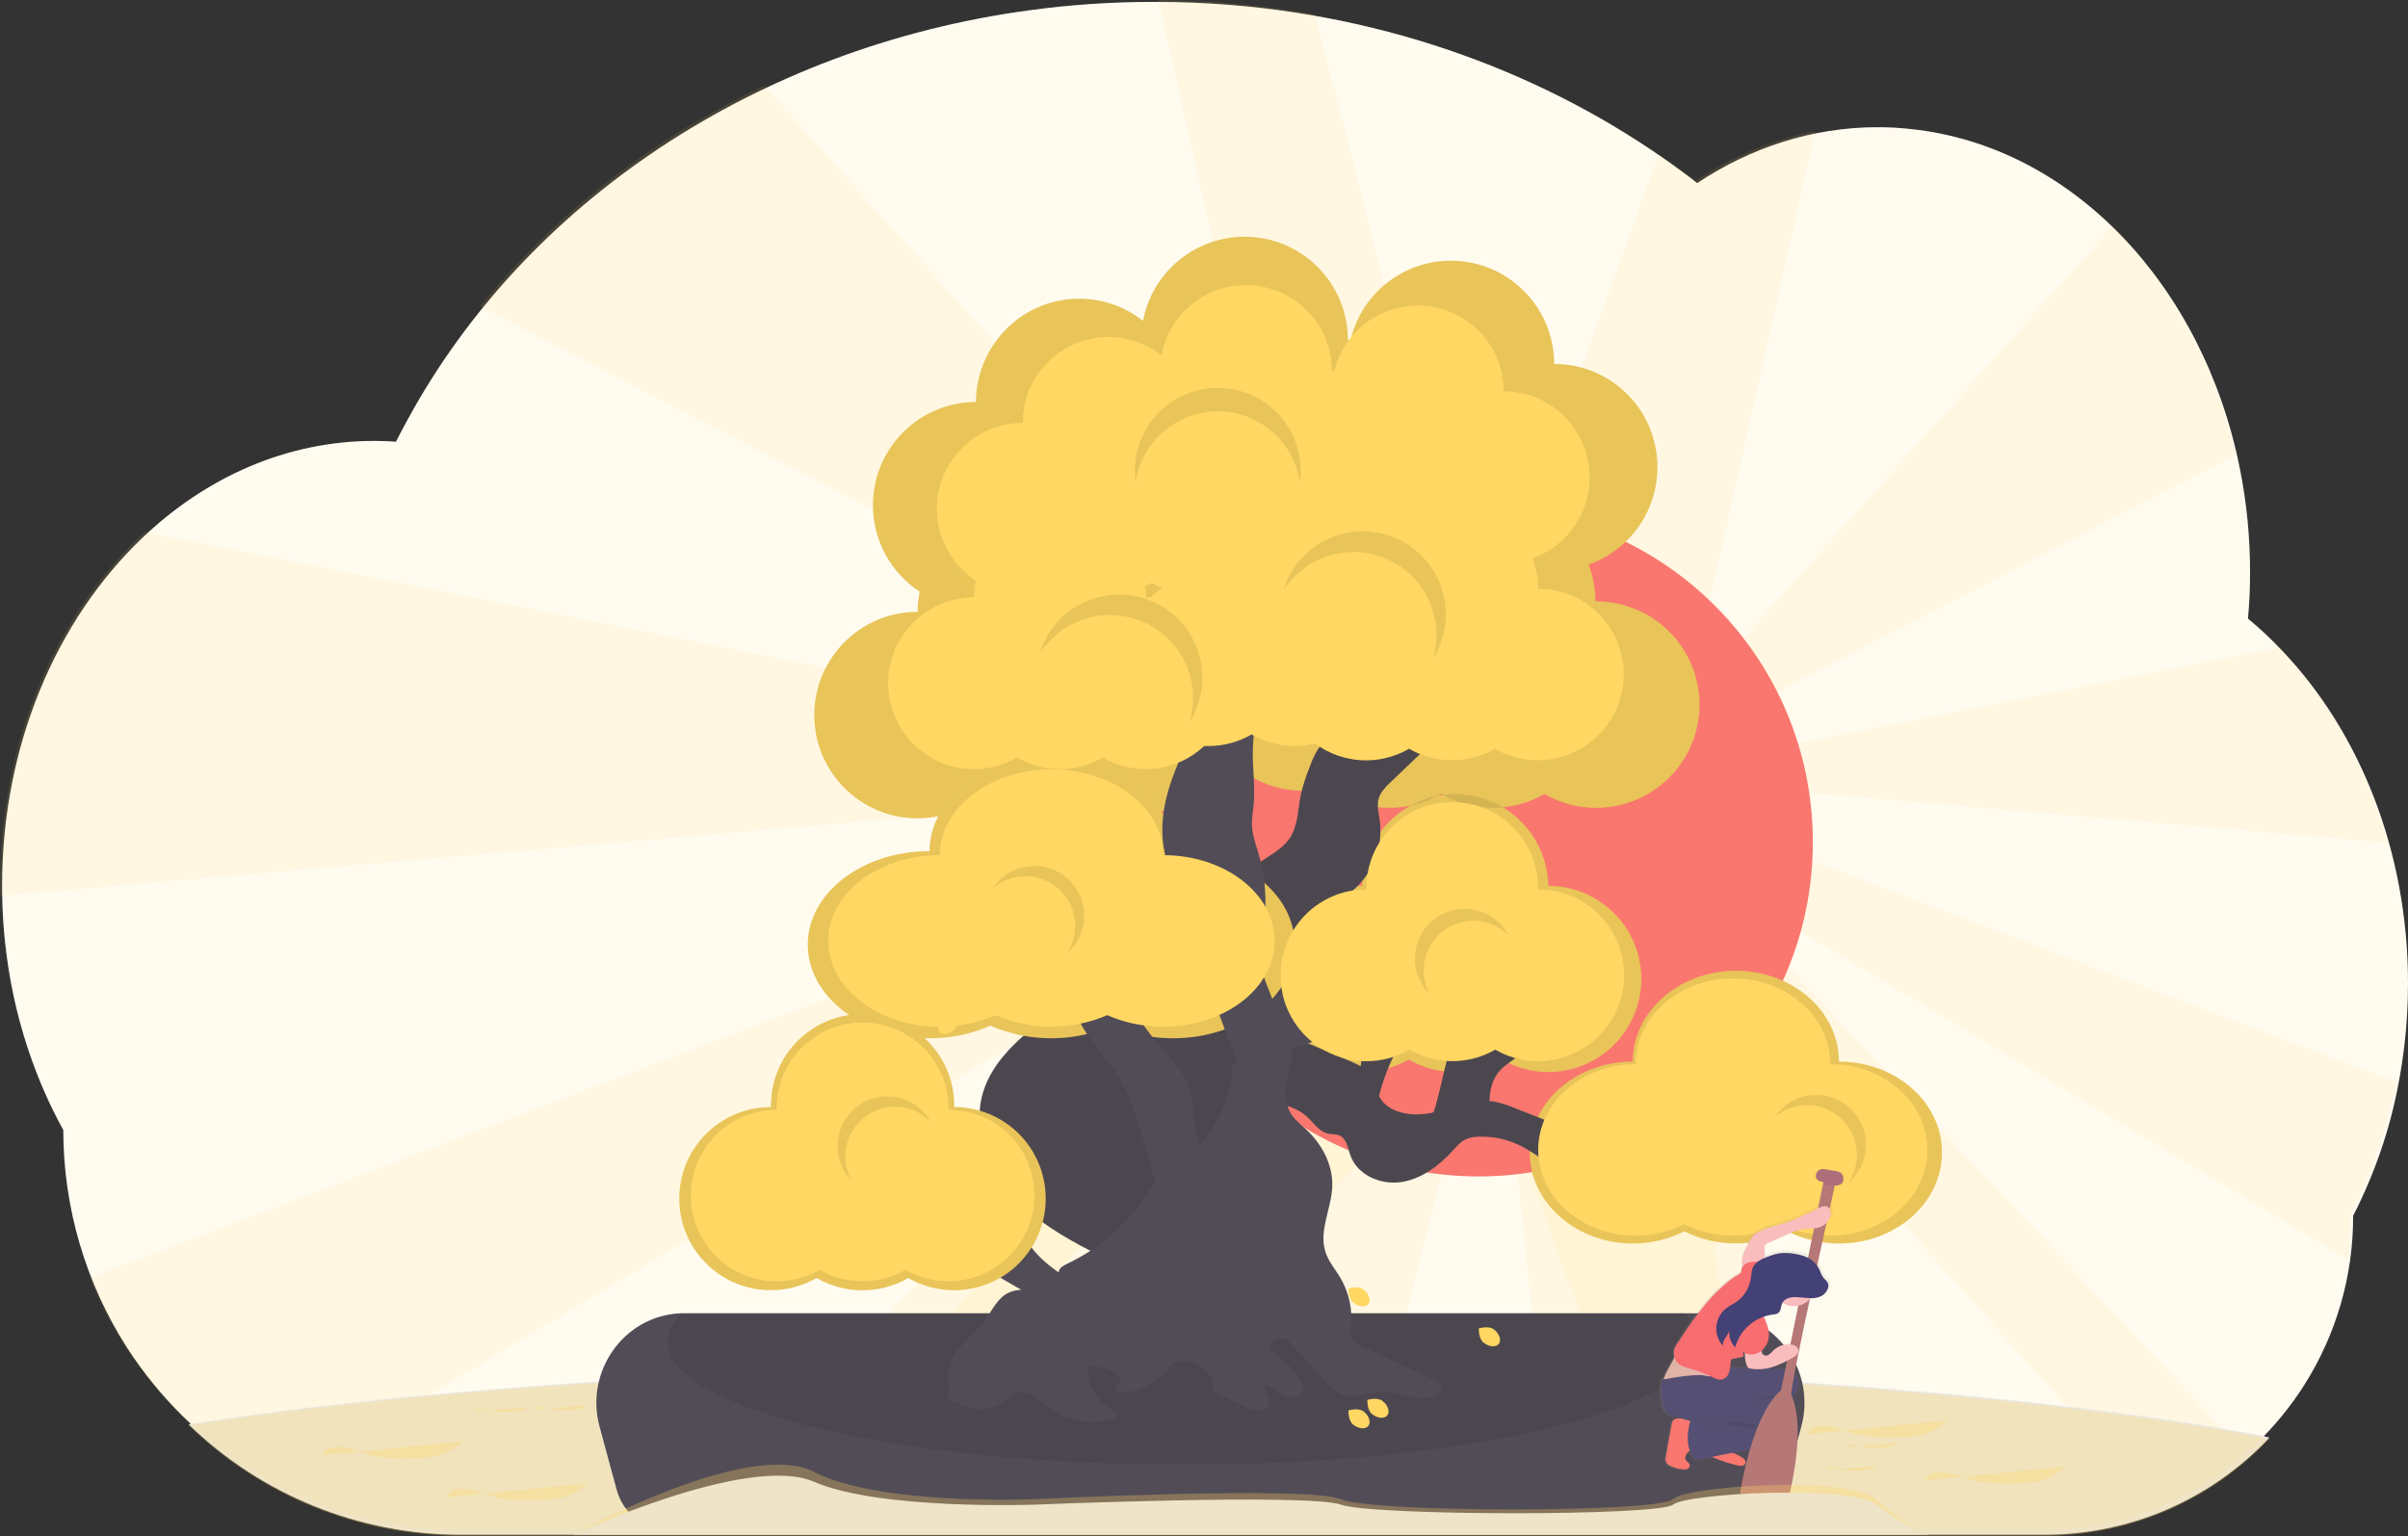 <?xml version="1.0" encoding="utf-8"?>
<!-- Generator: Adobe Illustrator 25.1.0, SVG Export Plug-In . SVG Version: 6.00 Build 0)  -->
<svg version="1.1" id="b8fd26cb-ef73-4435-962d-116be8bd3a0a"
	 xmlns="http://www.w3.org/2000/svg" xmlns:xlink="http://www.w3.org/1999/xlink" x="0px" y="0px" viewBox="0 0 1145 730.5"
	 style="enable-background:new 0 0 1145 730.5;" xml:space="preserve">
<rect x="0" y="0" width="1145" height="730.5" fill="#333333" stroke="none"/>
<style type="text/css">
	.st0{fill:#FFFFFF;}
	.st1{opacity:0.1;fill:#FFD763;enable-background:new    ;}
	.st2{fill:#E8EAF2;}
	.st3{opacity:0.3;fill:#FFD763;enable-background:new    ;}
	.st4{fill:#F86D70;}
	.st5{fill:#3F3D56;}
	.st6{opacity:0.1;enable-background:new    ;}
	.st7{fill:#FFD763;}
	.st8{fill:#FABDBD;}
	.st9{fill:url(#SVGID_1_);}
	.st10{fill:#434175;}
	.st11{fill:#AE6E79;}
</style>
<path class="st0" d="M1145,467.7c0,19.7-2.3,39.3-6.8,58.4c-3.7,15.5-9,30.6-15.8,45c-1.1,2.4-2.3,4.8-3.5,7.1
	c0.1,28.5-8,56.5-23.3,80.6c-26.3,41.4-72.1,68.8-124.3,68.8H218.2c-34.7,0-68.7-9.7-98.2-28c-24-14.9-44.3-35-59.6-58.7
	c-19.8-30.9-30.3-66.8-30.3-103.5c-3.2-5.8-6.2-11.8-8.9-18c-8.7-19.9-14.7-41-17.7-62.6C1.8,445.1,1,433.2,1,421.2
	c0-66.9,26-126.6,66.7-165.4c30.3-28.9,68.6-46.1,110.3-46.1c3.5,0,6.9,0.1,10.3,0.4c1.9-3.8,3.8-7.5,5.9-11.2
	c55.7-102,165-176.4,295.2-194c19.7-2.7,39.5-4,59.4-4c12.5,0,24.8,0.5,36.9,1.5l0,0C667.5,9.2,742.1,38.4,801.7,83
	c1.8,1.3,3.6,2.7,5.3,4.1c25.4-16.9,54.7-26.6,85.9-26.6c5.3,0,10.6,0.3,15.9,0.9c76.5,8.1,139,74.5,156.3,161.7
	c3.2,16.1,4.8,32.5,4.8,49c0,7.5-0.3,14.8-1,22.1c5.7,4.7,11.1,9.8,16.2,15.2C1121.9,348,1145,404.7,1145,467.7z"/>
<path class="st1" d="M119,698.8c4.3,2.7,8.8,5.2,13.4,7.6L584,435.7l6,11l-263,280h66.5l219.5-245l8,7l-53.4,238h75l52.4-205h19
	l74.4,205h72l-53.4-238l8-7l210,234.4c15.3-6.2,29.5-14.9,41.9-25.8L838,446.7l6-11l272.3,163.2c1-7.1,1.5-14.4,1.5-21.6
	c1.2-2.3,2.4-4.7,3.5-7.1c6.8-14.4,12.1-29.5,15.8-45c0.8-3.5,1.6-7,2.3-10.6L844,402.7v-27l291.2,25.1c-9.9-36.1-27.7-67.9-51-92.5
	l-0.4-0.4L844,355.7v-26l219-113.3c-9.6-43.3-30.4-81.1-58.5-108.7L815,319.3l-8-7l56.1-250c-20.4,4.1-39.7,12.2-57,23.8
	c-1.8-1.4-3.5-2.7-5.3-4.1c-3.9-2.9-7.9-5.8-12-8.6l-74.7,206h-19L625.3,6.8c-13.3-2.4-26.8-4.1-40.6-5.3l0,0
	c-11.1-0.9-22.4-1.4-33.8-1.5L621,312.3l-8,7L363.4,40.7c-53.6,25.3-99.9,61.4-135.2,105l355.8,184v26L68.7,253
	c-0.7,0.6-1.3,1.2-2,1.9C26,293.6,0,353.3,0,420.2c0,1.9,0,3.9,0.1,5.8L584,375.7v27l-541.3,205C57.8,645.4,84.5,677.3,119,698.8
	L119,698.8z"/>
<polygon class="st1" points="828.5,727.7 739.5,727.7 713.8,484.9 713.4,481.4 713.4,481.4 711.2,460.7 800.3,460.1 803,460.1 
	803.2,462 "/>
<polygon class="st1" points="715.2,483.5 713.8,484.9 474.6,727.7 352.8,727.7 655.7,413.6 713.4,481.4 "/>
<path class="st2" d="M1079.1,683.7c-27.7,29.5-66.3,46.2-106.8,46.2H219.3c-48.4,0-94.9-18.8-129.6-52.5l1.1-0.2
	c109.9-17.5,282.4-28.9,476.3-28.9c214.7,0,403.1,13.9,509.4,34.7C1077.3,683.3,1078.2,683.5,1079.1,683.7z"/>
<path class="st3" d="M1079.1,684.2c-27.7,29.5-66.3,46.2-106.8,46.2H219.3c-48.4,0-94.9-18.8-129.6-52.5l1.1-0.2
	C200.6,660.2,373.1,649,567,649c214.7,0,403.1,13.9,509.4,34.7C1077.3,683.8,1078.2,684,1079.1,684.2z"/>
<circle class="st4" cx="703" cy="400.5" r="159"/>
<path class="st5" d="M856.5,678.5l-8.1,29.9c-3.1,11.6-13.6,19.6-25.6,19.6h-504c-12,0-22.5-8-25.6-19.6l-8.1-29.9
	c-7.1-26.1,11.4-52.7,38.4-53.9c0.7,0,1.3,0,2,0h490.6c0.7,0,1.3,0,2,0C845.1,625.8,863.6,652.4,856.5,678.5z"/>
<path class="st6" d="M807.7,638.1c0,32.3-109.7,58.5-245.1,58.5s-245.1-26.2-245.1-58.5c0-4.7,2.3-9.3,6.7-13.6H801
	C805.4,628.9,807.7,633.4,807.7,638.1z"/>
<path class="st7" d="M874.4,504.9c0-23.9-22-43.2-49-43.2s-49,19.4-49,43.2c-27.1,0-49,19.4-49,43.2s22,43.3,49,43.3
	c8.5,0,16.9-2,24.5-5.8c15.4,7.7,33.6,7.7,49,0c7.6,3.8,16,5.8,24.5,5.8c27.1,0,49-19.4,49-43.3S901.5,504.9,874.4,504.9z"/>
<path class="st6" d="M874.4,504.9c0-23.9-22-43.2-49-43.2s-49,19.4-49,43.2c-27.1,0-49,19.4-49,43.2s22,43.3,49,43.3
	c8.5,0,16.9-2,24.5-5.8c15.4,7.7,33.6,7.7,49,0c7.6,3.8,16,5.8,24.5,5.8c27.1,0,49-19.4,49-43.3S901.5,504.9,874.4,504.9z"/>
<path class="st7" d="M758.6,286c0-6-1.1-11.9-3.2-17.5c25.6-9.1,38.9-37.1,29.9-62.7c-6.9-19.6-25.5-32.7-46.3-32.7
	c0-27.1-22-49.1-49.1-49.1c-22.7,0-42.5,15.6-47.7,37.7c-0.5,0-0.9,0-1.3,0c0-27.1-21.9-49.1-49.1-49.1c-23.6,0-43.9,16.8-48.3,40
	c-21.3-16.8-52.2-13.1-68.9,8.3c-6.8,8.7-10.5,19.3-10.5,30.3c-27.1,0-49.1,22.1-49,49.2c0,16.5,8.4,31.9,22.2,41
	c-0.6,3.2-1,6.4-1,9.6c-27.1,0-49.1,22-49.1,49.1c0,27.1,22,49.1,49.1,49.1c8.6,0,17.1-2.3,24.6-6.6c15.2,8.8,33.9,8.8,49.1,0
	c18.7,10.8,42.2,8.1,58-6.6c0.8,0,1.7,0.1,2.6,0.1c8.6,0,17.1-2.3,24.6-6.6c11,6.4,24,8.2,36.3,5.1c15.7,11.6,36.8,12.8,53.8,3
	c15.2,8.8,33.9,8.8,49.1,0c23.5,13.6,53.5,5.5,67.1-17.9c13.6-23.5,5.5-53.5-17.9-67.1C775.7,288.2,767.2,285.9,758.6,286L758.6,286
	z M534.3,290.9c0-2.1-0.1-4.2-0.4-6.3c1.3-0.6,2.5-1.2,3.7-1.9c2,1.1,4,2.2,6.1,3c-2.4,1.6-4.7,3.3-6.8,5.3
	C536,290.9,535.2,290.9,534.3,290.9z"/>
<path class="st7" d="M736.2,421.3c-0.4-24.4-20.5-43.9-44.9-43.6c-23.9,0.4-43.2,19.7-43.6,43.6c-24.4,0-44.3,19.8-44.3,44.2
	c0,24.4,19.8,44.3,44.2,44.3c7.8,0,15.4-2,22.2-5.9c13.7,7.9,30.6,7.9,44.3,0c21.2,12.2,48.2,5,60.4-16.2
	c12.2-21.2,5-48.2-16.2-60.4C751.6,423.3,744,421.3,736.2,421.3z"/>
<path class="st6" d="M736.2,421.3c-0.4-24.4-20.5-43.9-44.9-43.6c-23.9,0.4-43.2,19.7-43.6,43.6c-24.4,0-44.3,19.8-44.3,44.2
	c0,24.4,19.8,44.3,44.2,44.3c7.8,0,15.4-2,22.2-5.9c13.7,7.9,30.6,7.9,44.3,0c21.2,12.2,48.2,5,60.4-16.2
	c12.2-21.2,5-48.2-16.2-60.4C751.6,423.3,744,421.3,736.2,421.3z"/>
<path class="st6" d="M758.6,286c0-6-1.1-11.9-3.2-17.5c25.6-9.1,38.9-37.1,29.9-62.7c-6.9-19.6-25.5-32.7-46.3-32.7
	c0-27.1-22-49.1-49.1-49.1c-22.7,0-42.5,15.6-47.7,37.7c-0.5,0-0.9,0-1.3,0c0-27.1-21.9-49.1-49.1-49.1c-23.6,0-43.9,16.8-48.3,40
	c-21.3-16.8-52.2-13.1-68.9,8.3c-6.8,8.7-10.5,19.3-10.5,30.3c-27.1,0-49.1,22.1-49,49.2c0,16.5,8.4,31.9,22.2,41
	c-0.6,3.2-1,6.4-1,9.6c-27.1,0-49.1,22-49.1,49.1c0,27.1,22,49.1,49.1,49.1c8.6,0,17.1-2.3,24.6-6.6c15.2,8.8,33.9,8.8,49.1,0
	c18.7,10.8,42.2,8.1,58-6.6c0.8,0,1.7,0.1,2.6,0.1c8.6,0,17.1-2.3,24.6-6.6c11,6.4,24,8.2,36.3,5.1c15.7,11.6,36.8,12.8,53.8,3
	c15.2,8.8,33.9,8.8,49.1,0c23.5,13.6,53.5,5.5,67.1-17.9c13.6-23.5,5.5-53.5-17.9-67.1C775.7,288.2,767.2,285.9,758.6,286L758.6,286
	z M534.3,290.9c0-2.1-0.1-4.2-0.4-6.3c1.3-0.6,2.5-1.2,3.7-1.9c2,1.1,4,2.2,6.1,3c-2.4,1.6-4.7,3.3-6.8,5.3
	C536,290.9,535.2,290.9,534.3,290.9z"/>
<path class="st5" d="M721.3,527.4c-3.8-1.5-7.7-3.1-11.8-3.6c-0.4,0-0.8-0.1-1.2-0.1c0-0.4,0-0.8,0-1.2c0.2-5,1.8-10.2,5.3-13.8
	c3.5-3.6,8.4-5.4,10.7-9.7c-8.3-2.4-17-3.7-25.7-3.8c-2.2,0-4.6,0-6.4,1.3c-2.3,1.5-3.3,4.3-4,6.9c-2.3,8.7-3.8,17.2-6.5,25.6
	l-0.7,0.2c-9.3,2-21,0.5-25.3-7.9c1.1-4.2,2.4-8.4,4-12.4c5-12.5,12.7-23.6,20.2-34.7c4.9-7.2,9.8-14.4,14.7-21.6
	c-7.4-2.2-14.8-4-22.4-5.4c-1.6-0.3-3.4-0.5-4.7,0.4c-0.9,0.8-1.6,1.8-1.9,2.9c-7.2,17.7-16.1,37.1-18.6,56.6
	c-1.4-0.8-2.9-1.5-4.3-2.1l-23.3-9.9c-1.2-0.4-2.3-1.1-3.2-2.1c-2.1-2.6,0-6.8,3.1-8.2s6.6-1,10-1.3s7.1-1.5,8.4-4.7
	c1.5-3.6-1.3-7.7-4.7-9.6s-7.4-2.4-11-4c-5.6-2.6-9.6-7.7-10.9-13.7l-5.6-0.3c7.3-7,14.9-13.7,23.6-18.9c4.2-2.5,8.7-4.6,12.6-7.5
	c10.5-8.1,16-21,14.4-34.2c-0.5-3.8-1.6-7.6-0.4-11.3c1-2.9,3.3-5.2,5.5-7.3l20.1-19.2c-12.8-2.9-25.9-4.2-39-3.8
	c-3.3,0.1-6.8,0.3-9.7,1.8c-5.4,2.7-8,8.9-10.1,14.6c-1.6,4-2.9,8.1-3.9,12.3c-1.5,7.1-1.3,14.9-5.3,20.9
	c-3.2,4.8-8.5,7.6-13.2,10.8c-13.5,9.2-23.6,22.7-28.7,38.2c-0.3,1-0.9,2.3-1.5,3.7c-11.8,1-23.3,3.2-34.2,7.8
	c-13.7,5.8-25.6,14.9-37.4,24c-12.9,10-26.5,21.2-31,36.9c-5,17.5,2.7,36.6,15.2,49.8c10.2,10.8,23.1,18.4,36.2,25.2
	c8.5,4.5,10,3.5,17.4-2.5l20.1-16.1c5.8-4.6,11.6-9.3,15.5-15.6c5.4-8.6,6.7-19.5,13.3-27.3c8.9-10.7,27.2-11.5,37.1-1.8
	c2.9,2.8,5.3,6.5,9.3,7.4c1.9,0.5,4,0.2,5.7,1c3.3,1.6,3.8,6,5,9.4c3.3,9.3,14.3,14.1,24,12.7s18.1-7.7,24.7-15c1.8-2,3.6-4.1,6-5.3
	c2-0.9,4.1-1.3,6.2-1.3c7.1-0.3,14.1,1.3,20.4,4.5c5.9,3,11,7.5,17.2,9.8c12.2,4.6,25.9,0.2,37.8-5L721.3,527.4z"/>
<path class="st6" d="M721.3,527.4c-3.8-1.5-7.7-3.1-11.8-3.6c-0.4,0-0.8-0.1-1.2-0.1c0-0.4,0-0.8,0-1.2c0.2-5,1.8-10.2,5.3-13.8
	c3.5-3.6,8.4-5.4,10.7-9.7c-8.3-2.4-17-3.7-25.7-3.8c-2.2,0-4.6,0-6.4,1.3c-2.3,1.5-3.3,4.3-4,6.9c-2.3,8.7-3.8,17.2-6.5,25.6
	l-0.7,0.2c-9.3,2-21,0.5-25.3-7.9c1.1-4.2,2.4-8.4,4-12.4c5-12.5,12.7-23.6,20.2-34.7c4.9-7.2,9.8-14.4,14.7-21.6
	c-7.4-2.2-14.8-4-22.4-5.4c-1.6-0.3-3.4-0.5-4.7,0.4c-0.9,0.8-1.6,1.8-1.9,2.9c-7.2,17.7-16.1,37.1-18.6,56.6
	c-1.4-0.8-2.9-1.5-4.3-2.1l-23.3-9.9c-1.2-0.4-2.3-1.1-3.2-2.1c-2.1-2.6,0-6.8,3.1-8.2s6.6-1,10-1.3s7.1-1.5,8.4-4.7
	c1.5-3.6-1.3-7.7-4.7-9.6s-7.4-2.4-11-4c-5.6-2.6-9.6-7.7-10.9-13.7l-5.6-0.3c7.3-7,14.9-13.7,23.6-18.9c4.2-2.5,8.7-4.6,12.6-7.5
	c10.5-8.1,16-21,14.4-34.2c-0.5-3.8-1.6-7.6-0.4-11.3c1-2.9,3.3-5.2,5.5-7.3l20.1-19.2c-12.8-2.9-25.9-4.2-39-3.8
	c-3.3,0.1-6.8,0.3-9.7,1.8c-5.4,2.7-8,8.9-10.1,14.6c-1.6,4-2.9,8.1-3.9,12.3c-1.5,7.1-1.3,14.9-5.3,20.9
	c-3.2,4.8-8.5,7.6-13.2,10.8c-13.5,9.2-23.6,22.7-28.7,38.2c-0.3,1-0.9,2.3-1.5,3.7c-11.8,1-23.3,3.2-34.2,7.8
	c-13.7,5.8-25.6,14.9-37.4,24c-12.9,10-26.5,21.2-31,36.9c-5,17.5,2.7,36.6,15.2,49.8c10.2,10.8,23.1,18.4,36.2,25.2
	c8.5,4.5,10,3.5,17.4-2.5l20.1-16.1c5.8-4.6,11.6-9.3,15.5-15.6c5.4-8.6,6.7-19.5,13.3-27.3c8.9-10.7,27.2-11.5,37.1-1.8
	c2.9,2.8,5.3,6.5,9.3,7.4c1.9,0.5,4,0.2,5.7,1c3.3,1.6,3.8,6,5,9.4c3.3,9.3,14.3,14.1,24,12.7s18.1-7.7,24.7-15c1.8-2,3.6-4.1,6-5.3
	c2-0.9,4.1-1.3,6.2-1.3c7.1-0.3,14.1,1.3,20.4,4.5c5.9,3,11,7.5,17.2,9.8c12.2,4.6,25.9,0.2,37.8-5L721.3,527.4z"/>
<path class="st7" d="M557.8,404.8c0-24.6-25.9-44.5-57.9-44.5s-57.9,19.9-57.9,44.5c-32,0-57.9,19.9-57.9,44.5
	c0,24.6,25.9,44.5,57.9,44.5c10,0,19.8-2,28.9-6c18.5,8,39.4,8,57.9,0c9.1,4,19,6,28.9,6c32,0,57.9-19.9,57.9-44.5
	S589.8,404.8,557.8,404.8z"/>
<path class="st6" d="M557.8,404.8c0-24.6-25.9-44.5-57.9-44.5s-57.9,19.9-57.9,44.5c-32,0-57.9,19.9-57.9,44.5
	c0,24.6,25.9,44.5,57.9,44.5c10,0,19.8-2,28.9-6c18.5,8,39.4,8,57.9,0c9.1,4,19,6,28.9,6c32,0,57.9-19.9,57.9-44.5
	S589.8,404.8,557.8,404.8z"/>
<path class="st5" d="M681.9,656.2L648.8,641c-2.7-1.2-5.6-2.8-6.4-5.6c-0.3-1.5-0.3-3.1,0-4.6c0.8-7.9-0.9-15.9-4.9-22.8
	c-2.5-4.3-5.9-8.1-7.3-12.8c-3.2-10,3-20.6,3.3-31.1c0.3-10.3-5-20.1-12.6-27.1c-2.3-2.1-4.7-4-6.5-6.5c-5.1-7.2-3-17-0.6-25.6
	l0.6-0.6c0.5-0.5,0.1-2.4-0.7-5.3c9.6-2.6,18.6-6.8,26.7-12.7c2.5-1.8,5-3.9,8-5.1c4.1-1.7,8.8-1.5,13-3c7.8-2.9,12.1-11,15.7-18.4
	c8.5-17.6,17.3-35.8,18.3-55.3c-7-5.4-15.6-8.5-24.4-8.9c-1.5-0.1-3.2,0-4.1,1.2c-0.5,0.7-0.9,1.6-1,2.5c-3,13.9-8.3,27.3-15.5,39.6
	c-2.9,5.2-6.4,9.9-10.5,14.2c-5,5-11.1,8.7-17.2,12.4c-5.1,3.1-11.9,6.1-17.7,9.7c-4-10.3-7.7-19.7-7.2-21.1
	c5-15.7,5.2-32.5,0.6-48.3c-1.2-3.9-2.6-7.8-3-11.9s0.5-8.1,0.8-12.2c0.6-8-0.6-16.1-0.5-24.2c0.1-10.9,2.5-21.7,4.8-32.4
	c-6.6-1.2-13.4-1.6-20.2-1.1c-1.3,0-2.6,0.3-3.8,1c-1.7,1.1-2.3,3.2-2.9,5.1c-4.5,14.9-12.5,28.5-17.3,43.3s-5.8,32.2,3.1,44.9
	c3.2,4.5,7.6,8.6,8.3,14.1c0.4,2.9-0.4,5.8-1.2,8.6c-1.3,5.1,20.4,59.5,21.6,64.6c0,0.1,0.1,0.3,0.1,0.4c-0.7,0.2-1.4,0.3-2.1,0.4
	c-0.9,14.2-6.4,27.7-15.6,38.4c-1.2-3.5-2.1-7.1-2.6-10.7c-0.8-5.5-0.7-11.2-2.4-16.5c-2.6-7.9-8.7-13.9-14.1-20.2
	c-9.7-11.3-17.4-24.2-22.7-38.2c-4.1,1.5-8.3,2.7-12.5,3.7c-2.3,0.5-10,0.5-11.2,2.5c-1.9,3,6.5,17,8.2,20.2
	c5.8,11.3,15.7,20.1,21.5,31.4c2.4,5,4.4,10.2,6,15.6c3.2,10,6.3,20,8.7,30.2c-2.9,3-5.2,6.7-7.7,10.1c-8.8,12-20.5,21.6-34,28
	c-1.6,0.8-3.4,1.6-4.1,3.3c-0.1,0.3-0.2,0.6-0.3,0.9c-5.5-3.9-10.6-8.2-14.2-13.8c-1.6-2.5-2.8-5.2-4.5-7.6
	c-5.8-8.1-15.9-11.5-24.2-17c-3.5-2.3-6.8-5.1-10.6-6.7c-4.3-1.8-9-2.1-13.5-2.5c-3.8-0.3-18.2-3.3-20.1,0.1
	c-2.6,4.8,5.7,11.7,9.1,13.4c5.6,2.8,11.9,3.5,17.8,5.7c5.3,2.2,10.1,5.1,14.5,8.8c1.9,1.4,3.5,3.1,4.9,5c1.4,2.3,2.1,4.9,3.3,7.3
	c3.9,7.6,12.3,11.1,19.8,15.6c-2,0.1-4,0.5-5.8,1.3c-5.6,2.5-8.2,8.8-11.8,13.8c-3.3,4.4-7.5,7.9-11.1,12s-6.6,9.2-6.3,14.7
	c0.2,3.5,1.6,7.2-0.3,10.2c4.2,1.8,9.4,4,14,4.5s9.5-0.3,12.9-3.4c1.1-1.1,2.2-2.2,3.4-3.2c2.9-1.9,6.9-1.4,9.9,0.2s5.6,4,8.5,6.1
	c8.2,5.8,18.4,7.8,28.2,5.5c2-0.5,4.9-0.9,4.3-2.8c-8.6-4-14.3-12.6-14.6-22.1c6.4-1.2,13,1.2,17.1,6.3c-2.8,0.1-4.6,3.9-3,6.1
	c10.7-0.2,20.7-5.6,26.8-14.5c7.2-2.9,15.3,0.5,18.3,7.6c0.8,1.9,1.1,4,1,6l14.5,7.1c2.3,1.1,4.7,2.3,7.2,2.1s5.1-2.2,4.9-4.7
	c-0.2-2.9-3.7-5.8-1.8-8c3.4,1.5,6,4.5,9.5,5.8s8.6-0.4,8.4-4.2c-0.2-1.2-0.6-2.4-1.4-3.4c-3.9-6-9.1-11-15.2-14.6
	c-0.5-3.3,7-6.9,9.3-4.4l18.3,20.2c1.4,1.7,3.1,3.2,5,4.5c6.5,3.8,14.7,0,22.3,0c8.2,0,16.5,4.7,24.2,1.7c2-0.8,4-2.7,3.4-4.7
	C684.8,657.7,683.3,656.9,681.9,656.2z"/>
<path class="st7" d="M731.4,280.1c0-5-0.9-9.9-2.7-14.6c21.3-7.5,32.4-30.9,24.8-52.2c-5.8-16.3-21.2-27.2-38.5-27.2
	c0-22.6-18.3-40.8-40.9-40.8c-18.9,0-35.3,13-39.7,31.3c-0.4,0-0.7,0-1.1,0c0.1-22.6-18.1-40.9-40.7-41c-19.8-0.1-36.8,14-40.3,33.4
	c-17.7-13.9-43.4-10.9-57.3,6.9c-5.7,7.2-8.7,16.1-8.7,25.2c-22.6,0-40.8,18.3-40.8,40.9c0,13.8,6.9,26.6,18.5,34.1
	c-0.5,2.6-0.8,5.3-0.8,8c-22.6,0-40.9,18.3-40.9,40.8s18.3,40.9,40.8,40.9c7.2,0,14.3-1.9,20.5-5.5c12.6,7.3,28.2,7.3,40.8,0
	c15.5,9,35.1,6.8,48.2-5.5c0.7,0,1.4,0,2.1,0c7.2,0,14.2-1.9,20.4-5.5c9.1,5.3,20,6.8,30.2,4.3c13.1,9.7,30.6,10.7,44.7,2.5
	c12.6,7.3,28.2,7.3,40.8,0c19.5,11.3,44.5,4.6,55.8-15c11.3-19.5,4.6-44.5-15-55.8C745.7,281.9,738.6,280.1,731.4,280.1L731.4,280.1
	z M544.9,284.1c0-1.8-0.1-3.5-0.3-5.3c1-0.5,2.1-1,3.1-1.6c1.6,0.9,3.3,1.8,5.1,2.5c-2,1.3-3.9,2.8-5.7,4.4
	C546.3,284.2,545.6,284.1,544.9,284.1z"/>
<path class="st7" d="M870.3,506.1c0-22.5-20.7-40.8-46.3-40.8s-46.3,18.3-46.3,40.8c-25.6,0-46.3,18.3-46.3,40.8
	s20.7,40.8,46.3,40.8c8,0,16-1.9,23.1-5.5c14.6,7.3,31.7,7.3,46.3,0c7.2,3.6,15.1,5.5,23.1,5.5c25.6,0,46.3-18.3,46.3-40.8
	S895.9,506.1,870.3,506.1z"/>
<path class="st7" d="M731.4,423c0.4-22.6-17.6-41.1-40.2-41.5c-22.6-0.4-41.1,17.6-41.5,40.2c0,0.4,0,0.9,0,1.3
	c-22.6,0-40.8,18.3-40.8,40.9c0,22.6,18.3,40.8,40.9,40.8c7.2,0,14.2-1.9,20.4-5.5c12.6,7.3,28.2,7.3,40.8,0
	c19.5,11.3,44.5,4.6,55.8-15c11.3-19.5,4.6-44.5-15-55.8C745.6,424.9,738.6,423,731.4,423L731.4,423z"/>
<path class="st7" d="M553.1,406.7c0-22.6-23.8-40.8-53.1-40.8s-53.1,18.3-53.1,40.8c-29.3,0-53.1,18.3-53.1,40.8
	c0,22.6,23.8,40.8,53.1,40.8c9.1,0,18.2-1.8,26.5-5.5c16.9,7.3,36.2,7.3,53.1,0c8.4,3.7,17.4,5.5,26.5,5.5
	c29.3,0,53.1-18.3,53.1-40.8S582.4,406.7,553.1,406.7z"/>
<path class="st7" d="M453.7,526.5c0.4-24.1-18.8-43.9-42.9-44.2c-24.1-0.4-43.9,18.8-44.2,42.9c0,0.4,0,0.9,0,1.3
	c-24.1,0-43.6,19.5-43.6,43.5c0,24.1,19.5,43.6,43.5,43.6c7.7,0,15.2-2,21.8-5.8c13.5,7.8,30.1,7.8,43.6,0c20.8,12,47.5,4.9,59.5-16
	c12-20.8,4.9-47.5-16-59.5C468.8,528.5,461.3,526.5,453.7,526.5z"/>
<path class="st6" d="M453.7,526.5c0.4-24.1-18.8-43.9-42.9-44.2c-24.1-0.4-43.9,18.8-44.2,42.9c0,0.4,0,0.9,0,1.3
	c-24.1,0-43.6,19.5-43.6,43.5c0,24.1,19.5,43.6,43.5,43.6c7.7,0,15.2-2,21.8-5.8c13.5,7.8,30.1,7.8,43.6,0c20.8,12,47.5,4.9,59.5-16
	c12-20.8,4.9-47.5-16-59.5C468.8,528.5,461.3,526.5,453.7,526.5z"/>
<path class="st7" d="M451,527.8c0.4-22.6-17.6-41.1-40.2-41.5c-22.6-0.4-41.1,17.6-41.5,40.2c0,0.4,0,0.9,0,1.3
	c-22.6,0-40.8,18.3-40.8,40.8c0,22.6,18.3,40.8,40.8,40.8c7.2,0,14.2-1.9,20.4-5.5c12.6,7.3,28.2,7.3,40.9,0
	c19.5,11.3,44.5,4.6,55.8-15c11.3-19.5,4.6-44.5-15-55.8C465.2,529.7,458.1,527.8,451,527.8L451,527.8z"/>
<path class="st6" d="M579,195.6c19.7,0,36.4,14.5,39.1,34c3.1-21.6-11.8-41.6-33.4-44.7c-21.6-3.1-41.6,11.8-44.7,33.4
	c-0.3,2-0.4,3.9-0.4,5.9c0,1.8,0.1,3.6,0.4,5.5C542.6,210.2,559.3,195.7,579,195.6z"/>
<path class="st6" d="M660,266.1c17.9,8.2,27,28.4,21.3,47.3c11.7-18.4,6.3-42.8-12-54.5c-18.4-11.7-42.8-6.3-54.5,12
	c-1,1.5-1.8,3.1-2.6,4.8c-0.8,1.7-1.4,3.4-1.9,5.1C620.9,264.2,642.1,257.9,660,266.1z"/>
<path class="st6" d="M544.3,296.1c17.9,8.2,27,28.4,21.3,47.3c1-1.5,1.9-3.1,2.6-4.8c9-19.9,0.2-43.3-19.7-52.3
	c-19.7-8.9-43-0.3-52.1,19.3c-0.8,1.7-1.4,3.4-1.9,5.1C505.2,294.1,526.4,287.9,544.3,296.1z"/>
<path class="st6" d="M503.2,422.6c8.9,7.8,10.6,20.9,4.2,30.8c0.8-0.7,1.6-1.5,2.3-2.3c8.6-9.8,7.6-24.8-2.2-33.4
	s-24.8-7.6-33.4,2.2l0,0c-0.7,0.8-1.4,1.7-2,2.6C481.1,414.7,494.3,414.8,503.2,422.6z"/>
<path class="st6" d="M874.9,531.5c8.9,7.8,10.6,20.9,4.2,30.8c0.8-0.7,1.6-1.5,2.3-2.3c8.6-9.8,7.6-24.8-2.2-33.4
	s-24.8-7.6-33.4,2.2c-0.7,0.8-1.4,1.7-2,2.6C852.7,523.6,866,523.7,874.9,531.5z"/>
<path class="st6" d="M411.4,531.1c9.5-7.1,22.7-6.1,31,2.3c-0.5-1-1.1-1.9-1.8-2.8c-8-10.3-22.9-12.2-33.2-4.2
	c-10,7.8-12.1,22.2-4.7,32.5c0.7,0.9,1.4,1.7,2.1,2.5C399.2,551.2,402,538.2,411.4,531.1z"/>
<path class="st6" d="M686.4,442.6c9.5-7.1,22.7-6.1,31,2.3c-0.5-1-1.1-1.9-1.8-2.8c-7.6-10.6-22.4-13-33-5.4
	c-10.6,7.6-13,22.4-5.4,33c0.2,0.2,0.3,0.5,0.5,0.7c0.7,0.9,1.4,1.7,2.1,2.5C674.2,462.7,677,449.7,686.4,442.6z"/>
<path class="st7" d="M643.5,619.6c-2.6-2-2.3-6.8-2.3-6.8s4.6-1.5,7.2,0.5s3.6,5.1,2.3,6.8S646.2,621.7,643.5,619.6z"/>
<path class="st7" d="M652.5,672.6c-2.6-2-2.3-6.8-2.3-6.8s4.6-1.5,7.2,0.5s3.6,5.1,2.3,6.8S655.2,674.7,652.5,672.6z"/>
<path class="st7" d="M643.5,677.6c-2.6-2-2.3-6.8-2.3-6.8s4.6-1.5,7.2,0.5s3.6,5.1,2.3,6.8S646.2,679.7,643.5,677.6z"/>
<path class="st7" d="M705.5,638.6c-2.6-2-2.3-6.8-2.3-6.8s4.6-1.5,7.2,0.5s3.6,5.1,2.3,6.8S708.2,640.7,705.5,638.6z"/>
<path class="st7" d="M447.9,484c2-2.6,6.9-2.2,6.9-2.2s1.5,4.6-0.6,7.2s-5.1,3.6-6.9,2.2S445.8,486.6,447.9,484z"/>
<circle class="st1" cx="478" cy="266.5" r="25"/>
<path class="st3" d="M153.5,692.1c0.7-1.9,2.3-3.3,4.2-3.7c1-0.2,2.1-0.3,3.1-0.3c6.3,0.1,11.1,3,16.9,4.3
	c5.5,1.3,11.8,1.2,17.9,1.1c3.8,0.1,7.6-0.2,11.3-0.9c6.1-1.3,10-4.3,13.7-7.2"/>
<path class="st3" d="M859.5,682.1c0.7-1.9,2.3-3.3,4.2-3.7c1-0.2,2.1-0.3,3.1-0.3c6.3,0.1,11.1,3,16.9,4.3
	c5.5,1.3,11.8,1.2,17.9,1.1c3.8,0.1,7.6-0.2,11.3-0.9c6-1.3,10-4.3,13.7-7.2"/>
<path class="st3" d="M915.5,704.1c0.7-1.9,2.3-3.3,4.2-3.7c1-0.2,2.1-0.3,3.1-0.3c6.3,0.1,11.1,3,16.9,4.3
	c5.5,1.3,11.8,1.2,17.9,1.1c3.8,0.1,7.6-0.2,11.3-0.9c6-1.3,10-4.3,13.7-7.2"/>
<path class="st3" d="M868.5,699.1c0.3-0.6,0.9-0.9,1.5-1c0.4-0.1,0.8-0.1,1.1-0.1c2.3,0,4.1,0.8,6.2,1.2c2.2,0.3,4.3,0.4,6.5,0.3
	c1.4,0,2.8-0.1,4.1-0.3c1.8-0.3,3.5-1,5-2"/>
<path class="st3" d="M878.5,688.1c0.3-0.6,0.9-0.9,1.5-1c0.4-0.1,0.8-0.1,1.1-0.1c2.3,0,4.1,0.8,6.2,1.2c2.2,0.3,4.3,0.4,6.5,0.3
	c1.4,0,2.8-0.1,4.1-0.3c1.8-0.3,3.5-1,5-2"/>
<path class="st3" d="M254.5,670.2c0.4-0.6,0.9-0.9,1.6-1c0.4-0.1,0.8-0.1,1.2-0.1c2.4,0,4.2,0.8,6.4,1.1c2.3,0.3,4.5,0.4,6.8,0.3
	c1.4,0,2.9-0.1,4.3-0.2c1.8-0.3,3.6-0.9,5.2-1.9"/>
<path class="st3" d="M225.5,671.2c0.4-0.6,0.9-0.9,1.6-1c0.4-0.1,0.8-0.1,1.2-0.1c2.4,0,4.2,0.8,6.4,1.1c2.3,0.3,4.5,0.4,6.8,0.3
	c1.4,0,2.9-0.1,4.3-0.2c1.8-0.3,3.6-0.9,5.2-1.9"/>
<path class="st3" d="M212.5,712.1c0.7-1.9,2.3-3.3,4.2-3.7c1-0.2,2.1-0.3,3.1-0.3c6.3,0.1,11.1,3,16.9,4.3
	c5.5,1.3,11.8,1.2,17.9,1.1c3.8,0.1,7.6-0.2,11.3-0.9c6-1.3,10-4.3,13.7-7.2"/>
<path class="st8" d="M791,656.1c-0.1,0.4-0.2,0.8-0.1,1.1c0.2,0.8,1.2,1,1.9,1.1c1.8,0.2,3.6,0.2,5.5,0.1l16.5-0.3
	c0.3,0,0.5,0,0.7-0.1c0.2-0.2,0.4-0.4,0.5-0.6c1.1-2.1,1.8-4.3,2.1-6.7c0.1-0.3,0-0.7-0.1-1c-0.3-0.4-0.7-0.7-1.1-0.8
	c-2.3-0.9-4.7-1.6-7.1-2.3c-1.6-0.4-3.1-0.8-4.7-1.3c-2-0.8-4-2.5-6-2.9c-1.8-0.3-2.1,1.1-2.7,2.5C795,648.7,792.2,652,791,656.1z"
	/>
<linearGradient id="SVGID_1_" gradientUnits="userSpaceOnUse" x1="814.782" y1="-38.721" x2="882.241" y2="-38.721" gradientTransform="matrix(0.966 0.258 0.258 -0.966 20.549 377.896)">
	<stop  offset="0" style="stop-color:#808080;stop-opacity:0.25"/>
	<stop  offset="0.54" style="stop-color:#808080;stop-opacity:0.12"/>
	<stop  offset="1" style="stop-color:#808080;stop-opacity:0.1"/>
</linearGradient>
<path class="st9" d="M852.8,678.7c-0.4-1.9-2.1-3.3-3.7-4.4s-3.3-2.3-5-3.3c2.8-1.5,5.4-3.4,7.6-5.6c1.4-1.2,2.6-2.5,3.5-4.1
	c1-1.6,1.3-3.4,0.9-5.2c-0.7-2.1-2.3-3.7-4.4-4.4c-2-0.7-4.2-1.1-6.4-1.1c-1.5-0.1-3.1-0.2-4.7-0.3c1-0.2,1.9-0.4,2.9-0.7
	c3.5-1.1,6.9-2.7,10-4.6c1.1-0.5,1.9-1.3,2.4-2.4c0.2-1.1-0.3-2.2-1.2-2.8c-0.9-0.6-1.9-1-3-1c-3-0.1-5.9,0.9-8,3
	c-0.7,0.8-1.4,1.4-2.3,2c-1,0.7-2.4,0.5-3.2-0.5c-0.2-0.4-0.3-0.9-0.3-1.4l0.1,0c2.5-2.3,3.7-5.7,3.3-9.1c-0.4-2.5-1.3-5-2.5-7.3
	c1.7-0.6,3.5-1,5.3-1.1c0.5,0,1-0.1,1.4-0.3c0.9-0.5,1.5-1.4,1.7-2.4c0.2-1,0.5-1.9,0.8-2.9c4.5,2.8,10.3,1.9,13.7-2.2
	c1.9,0.1,3.9-0.3,5.6-1.3c2-1.2,3.9-4.1,2.7-6.5c-0.5-0.7-1.1-1.4-1.8-1.9c-0.8-1-1.5-2.2-1.9-3.4c-2.2-5.5-6.8-7.7-12.5-8.5
	c-2.5-0.5-5.1-0.5-7.7-0.2c-2,0.4-3.9,0.9-5.7,1.7l-0.9,0.3c-0.1-1.5-0.3-3-0.4-4.2c-0.1-0.5,0-1,0.2-1.5c0.4-0.7,1.2-1.3,2-1.5
	l11.3-4.8c1.2-0.6,2.4-1,3.7-1.3c3.7-0.9,7.8,0,11.2-1.7c2-1,3.4-2.9,3.9-5c0.4-1.5,0.1-3.4-1.2-4.2s-3.2-0.1-4.7,0.6
	c-4.8,2.6-9.7,4.8-14.8,6.7c-4.9,1.6-10,2.6-14.5,5c-0.8,0.4-1.6,0.9-2.2,1.5c-0.7,0.8-1.3,1.7-1.7,2.6l-1.8,3.4
	c-1.4,2.7-2.8,5.9-1.6,8.7c-0.2,0.2-0.3,0.4-0.5,0.6c-0.5,0.8-0.3,1.9-0.7,2.6s-2.1,1.4-2.8,2c-1.1,0.7-2.1,1.5-3.2,2.3
	c-4,3.2-7.6,6.8-10.9,10.7c-4.8,6-9.3,12.2-13.4,18.7c-0.8,1.1-1.4,2.3-1.9,3.6c-0.3,1.2-0.3,2.4,0.1,3.6c-1.6,3.6-4.2,6.7-5.2,10.5
	l-0.7,0.1c-1.2,3.5-0.4,7.5,0.2,11.1c0.3,2.1,0.8,4.3,2.5,5.6c0.9,0.6,1.9,1,3,1.2c1.2,0.3,2.3,0.6,3.4,1h-0.1c-1.4-0.1-3,0-3.8,1.1
	c-0.4,0.6-0.6,1.3-0.7,2l-2.6,14.7c-0.3,1.1-0.3,2.2,0.2,3.3c0.6,0.9,1.4,1.5,2.4,1.9c1.8,0.8,3.6,1.3,5.5,1.5
	c0.8,0.2,1.6,0.1,2.4-0.2c0.8-0.3,1.3-1,1.2-1.8c-0.2-1.1-1.5-1.7-2-2.7c-0.7-1.3,0.4-2.8,1.4-3.9c0.2-0.2,0.3-0.3,0.5-0.5
	c0.4,1.1,0.9,2.2,1.6,3.2c0.5,0.9,1.4,1.4,2.4,1.3c2.3-0.5,4.7-1,7-1.5l0.5,0.2c3.8,1.6,7.8,2.9,11.9,3.9c0.8,0.2,1.6,0.3,2.3,0.2
	c0.8-0.1,1.4-0.7,1.6-1.5c0.1-0.9-0.7-1.7-1.5-2.3c-1.5-1-3.1-1.8-4.8-2.4l7.6-1.4c2.5-0.5,5.1-0.8,7.7-0.9c3.3,0.1,7,0.8,9.7-1.1
	c1.5-1.3,2.6-3.1,3.1-5C852.8,681.4,853,680,852.8,678.7z M826.5,649.9c-1.2,0-2.5,0-3.9,0c0.1-1,0.2-2,0.3-3c0-0.3,0.1-0.6,0.3-0.8
	c0.3-0.2,0.6-0.4,0.9-0.4l4.8-0.9c0.2-0.8,0.1-1.6-0.3-2.3c0.4,0.3,0.8,0.5,1.2,0.7c-0.1,2,0.3,3.9,1,5.7c0.2,0.4,0.4,0.8,0.8,1.1
	h0.1C829.9,649.9,828.2,649.9,826.5,649.9z"/>
<path class="st10" d="M844.7,651c2.1,0,4.2,0.4,6.2,1.1c2,0.7,3.6,2.3,4.3,4.4c0.4,1.8,0.1,3.6-0.9,5.1c-1,1.5-2.1,2.8-3.5,4
	c-2.5,2.5-5.4,4.6-8.6,6.1c-1.6,0.7-3.3,1.2-4.8,1.9c-3.3,1.6-5.8,4.4-8.3,7.2c-2.4,2.5-4.5,5.3-6.1,8.3c-0.1,0.2-0.3,0.5-0.5,0.6
	c-0.2,0-0.5,0-0.7-0.1l-7-3.3c-0.6-0.2-1-0.8-0.9-1.4c0.1-0.2,0.2-0.4,0.3-0.6c3.4-6.4,8.1-12.1,13.8-16.6
	c-4.9,2.7-10.9,2.8-15.9,0.3c-1-0.4-1.8-1.1-2.5-2c-1.2-1.9-0.5-4.5,0.5-6.5c0.8-1.8,1.8-3.6,2.9-5.3c2.6-4.1,8.8-3.7,13.2-3.7
	C832.4,650.4,838.6,650.6,844.7,651z"/>
<path class="st6" d="M835.1,665.4c-1.2,0.1-2.3,0.5-3.3,1.1c1.7-1.2,5.7-0.9,7.7-1.1c2.6-0.1,5.2-0.6,7.6-1.4
	C843.1,664.1,839,664.6,835.1,665.4z"/>
<path class="st4" d="M802.9,690.4c-1,1.1-2,2.5-1.4,3.8c0.5,1,1.8,1.5,2,2.6c0,0.8-0.5,1.5-1.2,1.8c-0.7,0.3-1.5,0.3-2.3,0.2
	c-1.9-0.2-3.7-0.7-5.4-1.5c-1-0.3-1.8-1-2.3-1.8c-0.4-1-0.4-2.2-0.1-3.2l2.6-14.6c0.1-0.7,0.3-1.4,0.7-2c0.8-1.1,2.4-1.2,3.7-1.1
	c1.5,0.1,3,0.5,4.4,1c1,0.3,1.9,0.9,2.5,1.7c0.5,1,0.7,2.2,0.5,3.4c-0.1,1.8,0.2,4.4-0.5,6.1C805.6,688.1,803.9,689.3,802.9,690.4z"
	/>
<path class="st4" d="M820.6,690.2c2.9,0.4,5.6,1.5,8,3.1c0.8,0.5,1.5,1.3,1.4,2.3c-0.2,0.8-0.8,1.4-1.6,1.5c-0.8,0.1-1.5,0-2.3-0.2
	c-4-0.9-7.9-2.2-11.6-3.8c-1-0.3-1.9-0.9-2.6-1.7c-0.7-0.8-0.8-2-0.2-2.9c0.7-0.8,2.1-0.8,3-1.5c0.6-0.5,1-1.4,1.8-1.6
	c0.6,0,1.1,0.2,1.6,0.5c0.7,0.5,2.4,1.2,2.7,2C820.8,688.7,820.7,689.5,820.6,690.2z"/>
<path class="st10" d="M790.4,656.1c4.8-0.8,9.6-1.7,14.5-2c3.6-0.3,7.5-0.2,10.4,2c0.9,0.6,1.6,1.4,2.4,2.1c2.7,2.4,6.2,3.5,9.6,4.8
	c7.5,2.9,14.5,6.7,21.1,11.3c1.6,1.1,3.2,2.4,3.6,4.3c0.2,1.3,0,2.7-0.5,3.9c-0.5,1.9-1.5,3.7-3,5c-2.6,1.9-6.3,1.2-9.5,1.1
	c-2.5,0.1-5,0.4-7.5,0.9c-8.1,1.5-16.1,3-24.1,4.8c-1,0.1-1.9-0.4-2.4-1.3c-1.6-2.5-2.4-5.4-2.5-8.4c0-3,0.4-5.9,1.2-8.8
	c-2.7-0.7-4.9-1.5-7.7-2.2c-1-0.2-2-0.6-2.9-1.2c-1.6-1.2-2.1-3.5-2.5-5.5C790,663.5,789.2,659.5,790.4,656.1z"/>
<path class="st6" d="M837.5,679.6c-1.8-1.3-3.9-2.2-6.1-2.6c-1.3-0.4-2.6-0.6-4-0.8c-2.1,0-4.2,0.2-6.3,0.6
	c-5.1,0.7-10.3,0.4-15.2-1"/>
<path class="st11" d="M872.7,562.8c0,0-22.1,98-20.9,100.8s8.3,17-4.7,61.9c-0.2,2-2,3.5-4,3.4c-3.7,0-16.3-3.7-16.3-3.7
	c-1-1.1-1.4-2.6-1.1-4c0.5-2.6,5-45.7,21.2-60.1l20.2-99.2C867,562.1,869.7,560,872.7,562.8z"/>
<path class="st1" d="M1145,467.7c0,19.7-2.3,39.3-6.8,58.4c-3.7,15.5-9,30.6-15.8,45c-1.1,2.4-2.3,4.8-3.5,7.1
	c0.1,28.5-8,56.5-23.3,80.6c-26.3,41.4-72.1,68.8-124.3,68.8H218.2c-34.7,0-68.7-9.7-98.2-28c-24-14.9-44.3-35-59.6-58.7
	c-19.8-30.9-30.3-66.8-30.3-103.5c-3.2-5.8-6.2-11.8-8.9-18c-8.7-19.9-14.7-41-17.7-62.6C1.8,445.1,1,433.2,1,421.2
	c0-66.9,26-126.6,66.7-165.4c30.3-28.9,68.6-46.1,110.3-46.1c3.5,0,6.9,0.1,10.3,0.4c1.9-3.8,3.8-7.5,5.9-11.2
	c55.7-102,165-176.4,295.2-194c19.7-2.7,39.5-4,59.4-4c12.5,0,24.8,0.5,36.9,1.5l0,0C667.5,9.2,742.1,38.4,801.7,83
	c1.8,1.3,3.6,2.7,5.3,4.1c25.4-16.9,54.7-26.6,85.9-26.6c5.3,0,10.6,0.3,15.9,0.9c76.5,8.1,139,74.5,156.3,161.7
	c3.2,16.1,4.8,32.5,4.8,49c0,7.5-0.3,14.8-1,22.1c5.7,4.7,11.1,9.8,16.2,15.2C1121.9,348,1145,404.7,1145,467.7z"/>
<path class="st11" d="M867.4,556l6.3,1.1c1.3,0.2,2.4,1.2,2.7,2.5c0.4,1.9,0.2,4.2-4,4.3c-6.8,0.1-5.4-1.8-5.4-1.8s-3.3,0-3.6-2.6
	c-0.1-1.8,1.3-3.4,3.1-3.5C866.8,555.9,867.1,555.9,867.4,556z"/>
<path class="st8" d="M841.4,610.1c-2.3,0-4.5-1-6-2.7c-0.3-0.4-0.7-0.7-1.1-0.9c-0.8-0.3-1.6-0.2-2.3,0.3c-2.3,1.3-3.3,4.2-3,6.8
	c0.4,2.6,1.5,5,3.2,7.1c1.2,1.7,2.6,3.3,4,4.9c1.6-2,3.9-3.3,6.4-3.6c2.3-0.3,4.3-2,6-3.5c1.2-1.1,2-0.9,1.6-2.5
	c-0.5-1.6-1.2-3.1-2.1-4.6c-0.5-0.8-0.8-1.7-1.1-2.7c-0.3-1.1,0-1.7-1-1.1c-0.7,0.3-1.2,1.3-1.9,1.8
	C843.3,609.8,842.4,610.1,841.4,610.1z"/>
<path class="st8" d="M838.9,593.9c-0.1-0.5,0-1,0.2-1.4c0.4-0.7,1.1-1.2,1.9-1.5l11-4.8c1.2-0.5,2.4-1,3.6-1.3
	c3.6-0.9,7.6,0,10.9-1.8c1.9-1,3.3-2.8,3.8-4.9c0.4-1.5,0.1-3.4-1.2-4.2s-3.2-0.1-4.6,0.6c-4.6,2.5-9.5,4.7-14.4,6.6
	c-4.8,1.6-9.8,2.6-14.2,4.9c-0.8,0.4-1.5,0.9-2.2,1.5c-0.7,0.8-1.2,1.6-1.7,2.6l-1.7,3.3c-1.4,2.8-2.9,6.1-1.5,9
	c0.4,0.9,1.2,1.6,2.1,1.8c0.7,0.1,1.4,0,2-0.1c1.7-0.4,4.6-0.4,5.5-2.1C839.8,599.9,839,596.2,838.9,593.9z"/>
<path class="st8" d="M841,644.3c0.8-0.6,1.6-1.2,2.2-2c2.1-2,4.9-3.1,7.8-2.9c1.1,0,2.1,0.3,3,0.9c0.9,0.6,1.3,1.7,1.1,2.8
	c-0.4,1.1-1.3,1.9-2.3,2.4c-3.1,1.9-6.4,3.4-9.8,4.6c-3.4,1.1-7.1,1.4-10.7,0.8c-0.4-0.1-0.7-0.2-1-0.4c-0.3-0.3-0.6-0.7-0.7-1.1
	c-1.2-2.9-1-6.1-0.7-9.2c-0.1,1.1,6.6,0.2,7.2,0.7c0.9,0.7,0.4,2.1,0.9,3C838.7,644.8,840,645,841,644.3z"/>
<circle class="st8" cx="853" cy="611.1" r="10.1"/>
<path class="st4" d="M831,600.6c1.9-0.6,4-0.7,6-0.4c1.2-0.2,2.3,0.6,2.6,1.8c0,0.1,0,0.1,0,0.2c0.3,1.1,0.5,2.3,0.5,3.4
	c0,1.2-0.6,2.3-1.6,2.9c-0.7,0.5-1.7,0.5-2.4,1c-1,0.7-1.7,1.8-1.7,3c-0.1,1.2,0.1,2.4,0.4,3.5c0.8,2.9,1.8,5.8,3,8.5
	c1.3,2.9,2.8,5.7,3.2,8.8c0.5,3.3-0.7,6.7-3.2,9c-2.6,2.2-6.3,2.5-9.2,0.7c0.4,0.7,0.5,1.5,0.3,2.3l-4.7,0.9c-0.7,0-1.2,0.5-1.2,1.2
	c0,0,0,0,0,0.1c-0.1,1.7-0.4,3.5-0.8,5.1c-0.5,1.7-1.8,3.1-3.5,3.5c-1.6,0.3-3.1-0.5-4.6-1.2c-3.4-1.7-6.9-3-10.5-4
	c-1.8-0.4-3.6-1.1-5.2-2.1c-2-1.6-2.9-4.3-2.3-6.8c0.4-1.3,1-2.5,1.8-3.5c4-6.4,8.4-12.6,13.2-18.4c3.2-3.9,6.8-7.4,10.7-10.6
	c1-0.8,2-1.6,3.1-2.3c0.8-0.5,2.3-1.1,2.8-1.9s0.2-1.8,0.7-2.6C829,601.8,829.9,601,831,600.6z"/>
<path class="st10" d="M866.4,616.2c-1.8,1-3.9,1.4-6,1.2c-2.1-0.1-4.1-0.4-6.2-0.5c-2.5-0.1-5.5,0.5-6.7,2.7
	c-0.4,0.9-0.7,1.9-0.8,2.9c-0.2,1-0.8,1.9-1.7,2.3c-0.5,0.2-0.9,0.2-1.4,0.3c-8.8,0.9-16.2,7.1-18.5,15.7c-2.1-2.1-3.1-5-2.8-8
	c-0.7,2.6-3.6,4.7-3,7.3c-4.6-5-4.2-12.8,0.9-17.4c0.3-0.3,0.6-0.5,0.9-0.7c1.3-1,2.8-1.7,4.2-2.6c3.9-2.6,6.5-6.7,7.2-11.3
	c0.3-1.9,0.3-4,1.2-5.7c1.3-2.4,4-3.6,6.5-4.6c1.8-0.7,3.7-1.3,5.6-1.7c2.5-0.3,5-0.3,7.5,0.2c5.5,0.8,10.1,3,12.2,8.4
	c0.4,1.2,1,2.3,1.8,3.3c0.7,0.6,1.2,1.2,1.7,1.9C870.2,612.1,868.4,615,866.4,616.2z"/>
<path class="st2" d="M272.5,729.9c0,0,83.2-38.8,114.5-25.2s104.9,10.9,104.9,10.9s130.7-5.4,145.7,0s151.1,5.5,157.9,0
	s84.4-9.5,96.7,0c7.5,5.8,15.7,10.6,24.5,14.3H272.5z"/>
<path class="st3" d="M272.5,729.9c0,0,83.2-46.1,114.5-29.9S491.8,713,491.8,713s130.7-6.5,145.7,0s151.1,6.5,157.9,0
	s84.4-11.3,96.7,0c7.3,6.8,15.6,12.5,24.5,17L272.5,729.9z"/>
</svg>
